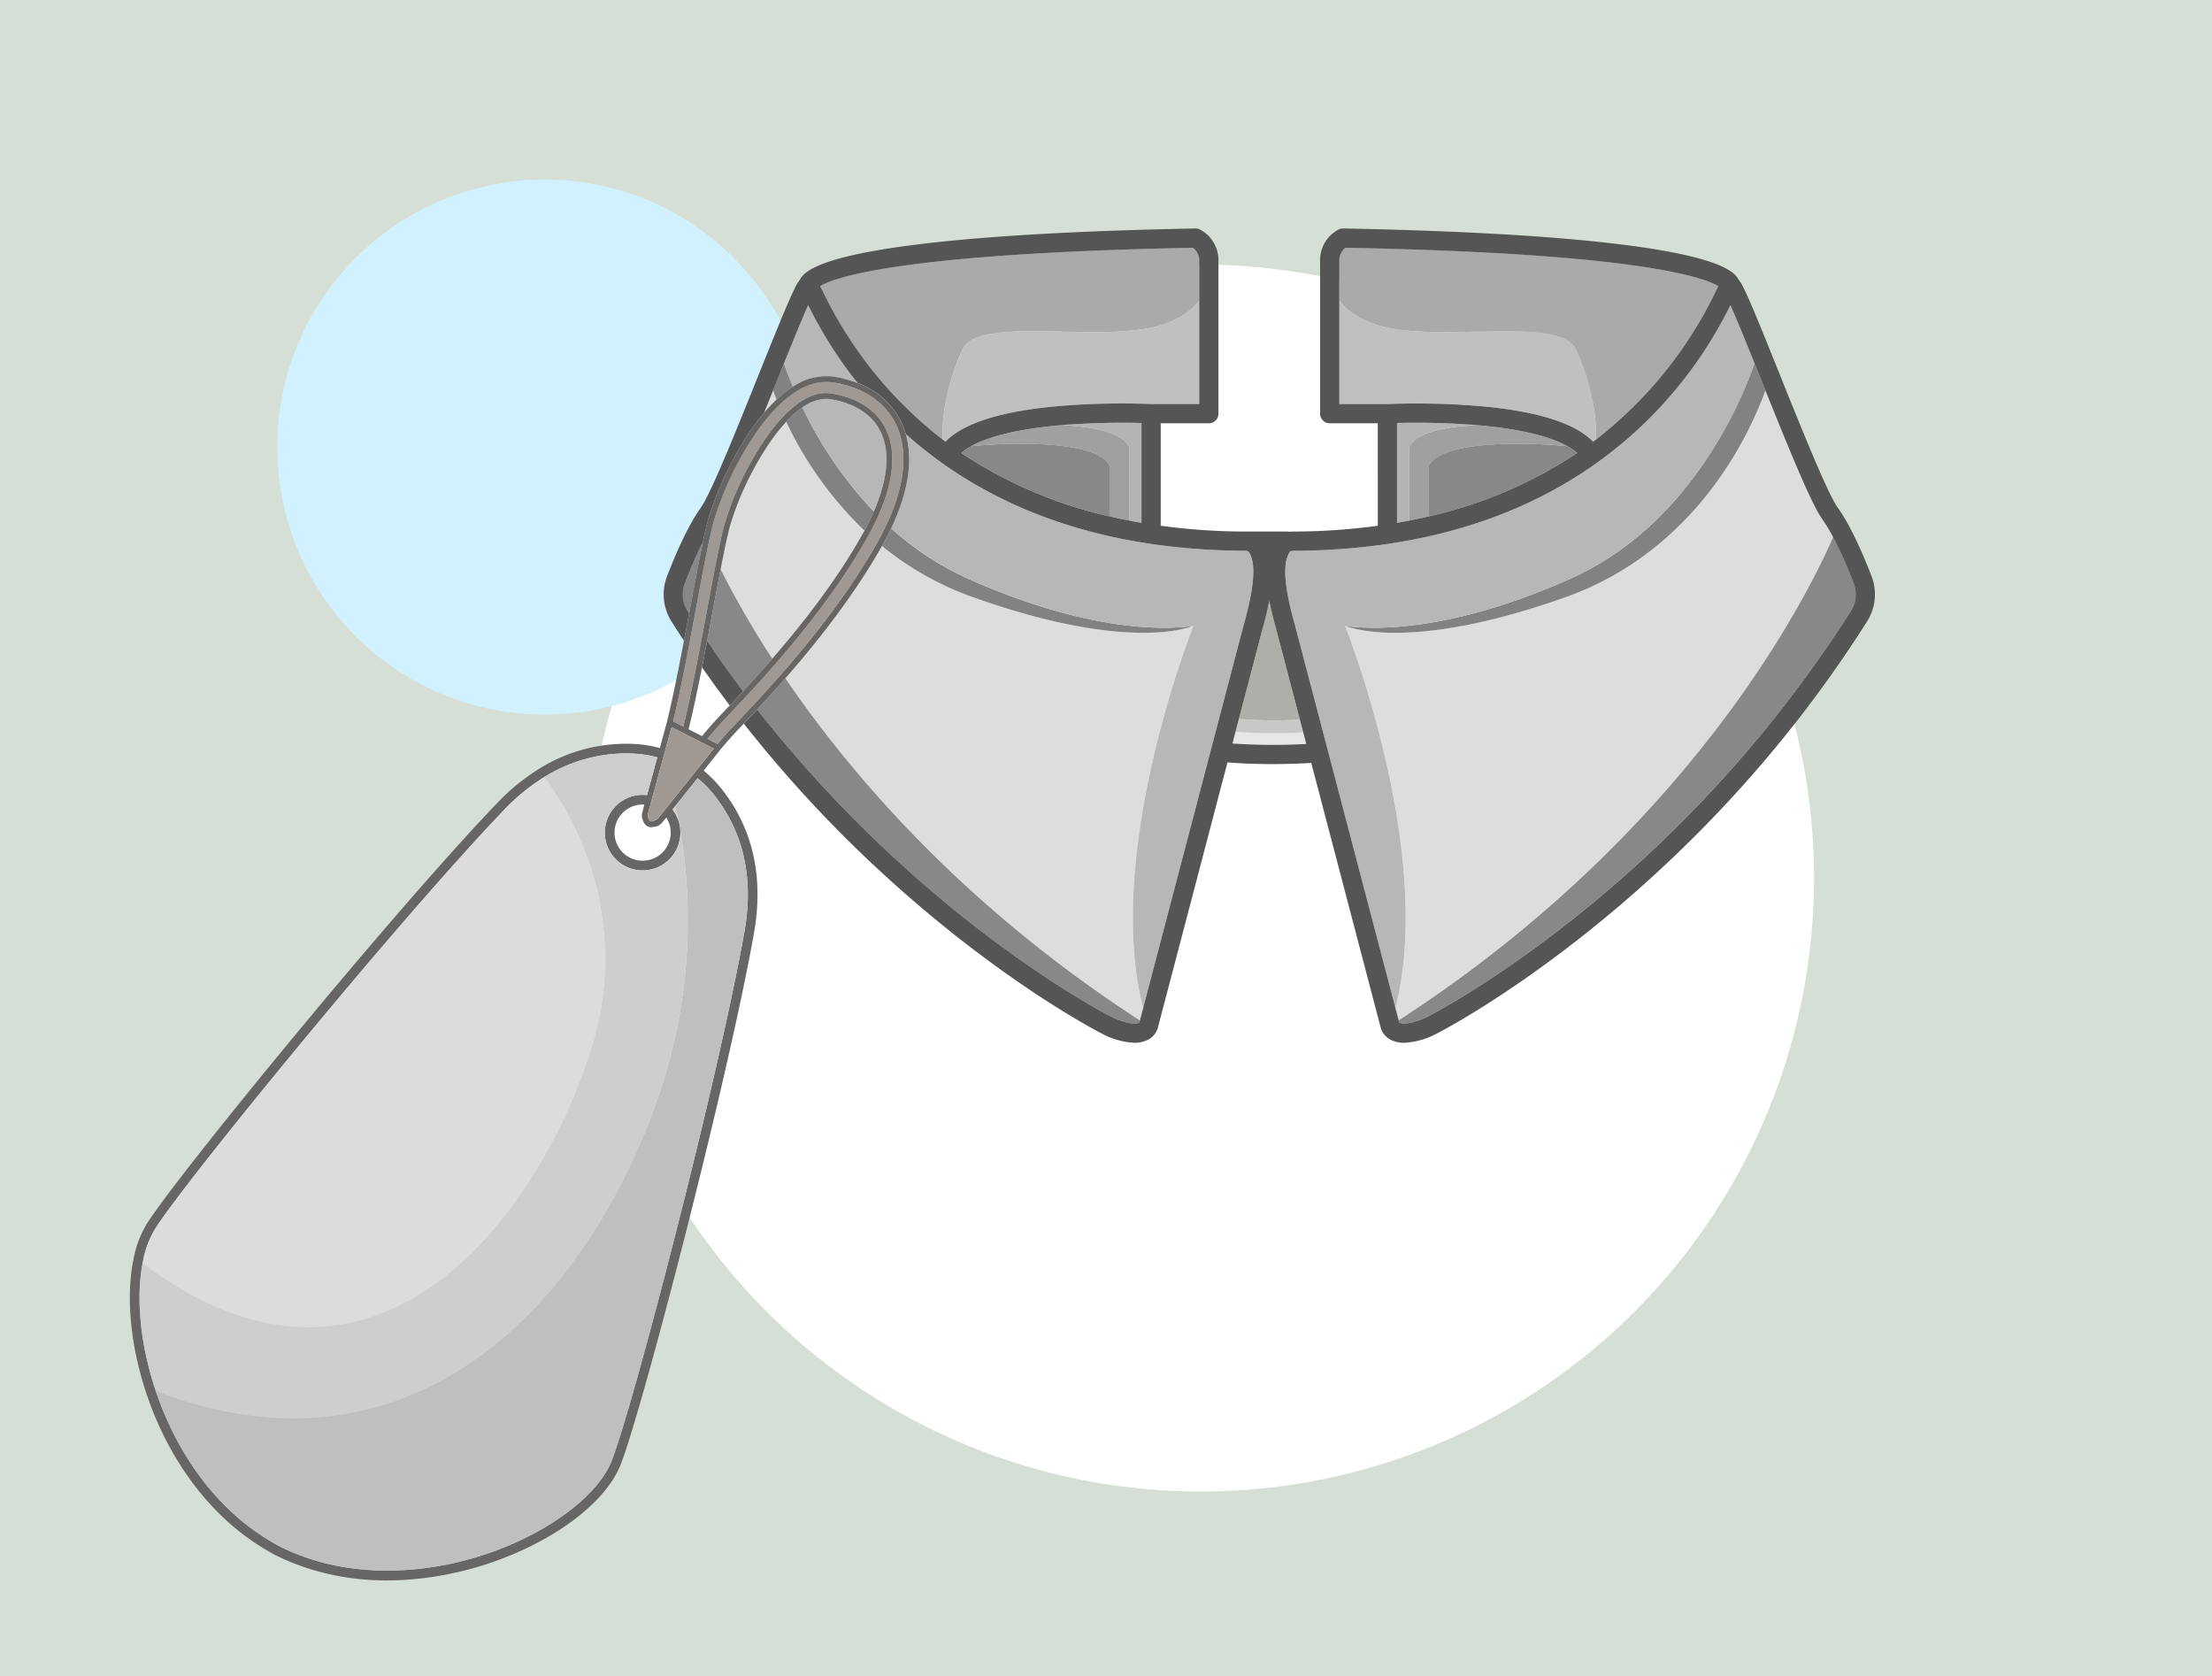 <svg xmlns="http://www.w3.org/2000/svg" xmlns:xlink="http://www.w3.org/1999/xlink" width="521.058" height="394.804" viewBox="0 0 521.058 394.804">
  <defs>
    <filter id="Elipse_11603" x="129.318" y="53.302" width="307" height="307" filterUnits="userSpaceOnUse">
      <feOffset dy="3" input="SourceAlpha"/>
      <feGaussianBlur stdDeviation="3" result="blur"/>
      <feFlood flood-opacity="0.161"/>
      <feComposite operator="in" in2="blur"/>
      <feComposite in="SourceGraphic"/>
    </filter>
    <filter id="Elipse_11604" x="56.318" y="33.302" width="144" height="144" filterUnits="userSpaceOnUse">
      <feOffset dy="3" input="SourceAlpha"/>
      <feGaussianBlur stdDeviation="3" result="blur-2"/>
      <feFlood flood-opacity="0.161"/>
      <feComposite operator="in" in2="blur-2"/>
      <feComposite in="SourceGraphic"/>
    </filter>
    <clipPath id="clip-path">
      <rect id="Rectángulo_407772" data-name="Rectángulo 407772" width="411.06" height="318.421" transform="translate(0 0)" fill="none"/>
    </clipPath>
  </defs>
  <g id="Grupo_1114937" data-name="Grupo 1114937" transform="translate(-234.463 -2226.696)">
    <rect id="Rectángulo_407554" data-name="Rectángulo 407554" width="521.058" height="394.804" transform="translate(234.463 2226.696)" fill="#d5dfd6"/>
    <g transform="matrix(1, 0, 0, 1, 234.46, 2226.7)" filter="url(#Elipse_11603)">
      <circle id="Elipse_11603-2" data-name="Elipse 11603" cx="144.5" cy="144.5" r="144.5" transform="translate(138.32 59.3)" fill="#fff"/>
    </g>
    <g transform="matrix(1, 0, 0, 1, 234.46, 2226.7)" filter="url(#Elipse_11604)">
      <circle id="Elipse_11604-2" data-name="Elipse 11604" cx="63" cy="63" r="63" transform="translate(65.32 39.3)" fill="#d1f1ff"/>
    </g>
    <g id="Grupo_1114627" data-name="Grupo 1114627" transform="translate(265.051 2280.512)">
      <g id="Grupo_1114626" data-name="Grupo 1114626" transform="translate(0 -0.001)" clip-path="url(#clip-path)">
        <path id="Trazado_901120" data-name="Trazado 901120" d="M872.112,184.261v17.112q1.42.276,2.834.52V178.375a178.872,178.872,0,0,0-18.583.493c7.849.436,14.62,1.955,15.749,5.394" transform="translate(-636.637 -132.565)" fill="#b4b4b4"/>
        <path id="Trazado_901121" data-name="Trazado 901121" d="M805.06,190.389V202q2.274.529,4.538.969V185.852c-1.128-3.438-7.9-4.958-15.749-5.394l-.389.033c-9.676.84-16.932,2.555-21.186,4.949,12.1-1.207,30.84-.984,32.786,4.949" transform="translate(-574.124 -134.156)" fill="#a0a0a0"/>
        <path id="Trazado_901122" data-name="Trazado 901122" d="M798.447,203.13c-1.947-5.933-20.687-6.156-32.786-4.949a12.685,12.685,0,0,0-2.283,1.6,104.615,104.615,0,0,0,35.069,14.951Z" transform="translate(-567.511 -146.897)" fill="#888"/>
        <path id="Trazado_901123" data-name="Trazado 901123" d="M797.278,71.968c-13.976,4.141-42.452-2.387-46.335,5.536-3.088,6.3-5.216,15.678-4.645,21.378.191.145.383.286.574.43,4.242-4.4,13.253-7.228,26.862-8.4a179.09,179.09,0,0,1,21.637-.463h11.271V66.033c-1.707,2.3-4.576,4.516-9.365,5.935" transform="translate(-554.744 -49.09)" fill="#c1c0c0"/>
        <path id="Trazado_901124" data-name="Trazado 901124" d="M662.71,62.953c-.57-5.7,1.557-15.075,4.645-21.378,3.882-7.923,32.359-1.4,46.335-5.536,4.788-1.419,7.658-3.635,9.365-5.935V20.959a3.866,3.866,0,0,0-1.441-3.256c-69.448,1.352-84.667,7.094-87.845,9.029.164.321.339.676.537,1.078a97.557,97.557,0,0,0,28.4,35.143" transform="translate(-471.157 -13.161)" fill="#aba9a9"/>
        <path id="Trazado_901125" data-name="Trazado 901125" d="M1029.633,464.889l-.714-2.723a115.5,115.5,0,0,1-15.95-.149l-.723,2.756a145.032,145.032,0,0,0,17.388.116" transform="translate(-752.523 -343.473)" fill="#e8e7e7"/>
        <path id="Trazado_901126" data-name="Trazado 901126" d="M1031.014,453.362l-.792-3.017a96.806,96.806,0,0,1-14.361-.17l-.8,3.038a115.508,115.508,0,0,0,15.95.149" transform="translate(-754.619 -334.669)" fill="#c8c8c6"/>
        <path id="Trazado_901127" data-name="Trazado 901127" d="M1032.533,369.783l-5.506-20.982c-.754-2.671-1.306-4.979-1.7-6.994-.39,2.014-.942,4.322-1.7,6.994l-5.461,20.811a96.812,96.812,0,0,0,14.361.17" transform="translate(-756.93 -254.107)" fill="#afafaa"/>
        <path id="Trazado_901128" data-name="Trazado 901128" d="M585.214,150.788c-.315-.8-.585-1.517-.817-2.16-.71,1.767-1.42,3.532-2.125,5.274a37.478,37.478,0,0,1,2.941-3.114" transform="translate(-432.874 -110.493)" fill="#dddddc"/>
        <path id="Trazado_901129" data-name="Trazado 901129" d="M697.97,310.218s-14.239,6.731-52.034-6.731a71.808,71.808,0,0,1-21.36-12.039c-6.663,11.843-15.49,22.887-22.751,31.17,15.788,23.139,42.194,53.792,83.506,80.572l.763-2.909c-9.457-36.8,11.876-90.063,11.876-90.063" transform="translate(-447.409 -216.668)" fill="#dddddc"/>
        <path id="Trazado_901130" data-name="Trazado 901130" d="M600.464,123.854l-.016.039c.023.042.05.087.076.131l-.06-.17" transform="translate(-446.385 -92.075)" fill="#dddddc"/>
        <path id="Trazado_901131" data-name="Trazado 901131" d="M557.814,177.441a44.5,44.5,0,0,0-3.978,5.049,72.12,72.12,0,0,0-9.215,19.3c-.649,2.382-1.425,6.085-2.271,10.427a222.627,222.627,0,0,0,12.177,21.022c6.9-7.958,15.026-18.262,21.177-29.2l.092-.164c.149-.267.295-.533.438-.8a86.377,86.377,0,0,1-18.421-25.633" transform="translate(-403.195 -131.913)" fill="#dddddc"/>
        <path id="Trazado_901132" data-name="Trazado 901132" d="M763.891,298.133s-19.222,4.077-53.107-11.067a69.519,69.519,0,0,1-18.118-11.873q-.909,1.913-2.053,3.966l-.1.179-.015.026a71.81,71.81,0,0,0,21.36,12.039c37.795,13.461,52.034,6.731,52.034,6.731" transform="translate(-513.329 -204.583)" fill="#828283"/>
        <path id="Trazado_901133" data-name="Trazado 901133" d="M595.239,129.454c-.882-2.084-1.566-3.889-2.071-5.317-.025-.044-.053-.088-.075-.13-.558,1.386-1.117,2.778-1.666,4.143l-.873,2.174c.232.644.5,1.365.817,2.161a25.743,25.743,0,0,1,3.869-3.03" transform="translate(-439.03 -92.189)" fill="#828283"/>
        <path id="Trazado_901134" data-name="Trazado 901134" d="M602.618,167.639a86.38,86.38,0,0,0,18.421,25.633q1.254-2.315,2.207-4.5a95.982,95.982,0,0,1-16.821-24.512,23.592,23.592,0,0,0-3.807,3.383" transform="translate(-447.998 -122.111)" fill="#828283"/>
        <path id="Trazado_901135" data-name="Trazado 901135" d="M698.948,210.917a69.521,69.521,0,0,0,18.118,11.873c33.886,15.144,53.107,11.067,53.107,11.067s-21.333,53.261-11.876,90.063l23.642-90.088.011-.041c3.208-11.353,2.437-15.077,1.406-17.053h0a1.007,1.007,0,0,0-.906-.514c-31.577-.109-57.737-8.684-77.753-25.486-.792-.665-1.558-1.334-2.308-2,1.392,4.858,1.363,12.071-3.442,22.183" transform="translate(-519.612 -140.308)" fill="#b7b7b7"/>
        <path id="Trazado_901136" data-name="Trazado 901136" d="M624.093,156.49a6.82,6.82,0,0,0-1.068-.084,9.961,9.961,0,0,0-5.571,2.014,95.978,95.978,0,0,0,16.821,24.512c3.326-7.638,3.891-14.063,1.608-18.784-1.955-4.042-6.142-6.761-11.79-7.658" transform="translate(-459.028 -116.275)" fill="#b7b7b7"/>
        <path id="Trazado_901137" data-name="Trazado 901137" d="M602.641,89.53a13.884,13.884,0,0,1,9.7-2.346,26.41,26.41,0,0,1,5.5,1.473A102.451,102.451,0,0,1,606.2,70.3c-1.434,3.221-3.555,8.43-5.694,13.74l.06.169c.505,1.428,1.189,3.233,2.071,5.317" transform="translate(-446.431 -52.264)" fill="#b7b7b7"/>
        <path id="Trazado_901138" data-name="Trazado 901138" d="M512.437,287.807c-1.382,2.742-2.823,6.045-4.24,9.745a7.321,7.321,0,0,0,.636,6.5l.357.561.271-1.451c1.1-5.862,2.091-11.187,2.976-15.354" transform="translate(-377.446 -213.961)" fill="#888"/>
        <path id="Trazado_901139" data-name="Trazado 901139" d="M531.285,322.858c-.424,2.267-.859,4.6-1.3,6.937q4.165,6.168,8.469,11.862c2.031-2.188,4.374-4.767,6.881-7.657a222.658,222.658,0,0,1-12.177-21.022c-.6,3.056-1.226,6.428-1.871,9.88" transform="translate(-393.999 -232.674)" fill="#888"/>
        <path id="Trazado_901140" data-name="Trazado 901140" d="M582.555,412.93c-2.442,2.786-4.706,5.259-6.651,7.344a299.014,299.014,0,0,0,49.435,49.634c19.036,15.042,33.3,22.418,34.128,22.84,4.391,1.988,6.135,1.539,6.461,1.257l.132-.5c-41.312-26.779-67.718-57.432-83.506-80.572" transform="translate(-428.139 -306.98)" fill="#888"/>
        <path id="Trazado_901141" data-name="Trazado 901141" d="M525.282,384.767q3.168,4.538,6.523,8.975c.929-.981,1.989-2.105,3.153-3.359q-4.292-5.695-8.469-11.863c-.4,2.087-.8,4.181-1.206,6.247" transform="translate(-390.505 -281.399)" fill="#555556"/>
        <path id="Trazado_901142" data-name="Trazado 901142" d="M1166.186,184.261c1.128-3.438,7.9-4.958,15.748-5.394a178.871,178.871,0,0,0-18.583-.493v23.519q1.414-.242,2.834-.52Z" transform="translate(-864.859 -132.565)" fill="#b4b4b4"/>
        <path id="Trazado_901143" data-name="Trazado 901143" d="M1174.4,185.851v17.112q2.263-.44,4.537-.968V190.388c1.947-5.933,20.688-6.156,32.787-4.949-4.254-2.4-11.51-4.11-21.186-4.949l-.39-.033c-7.849.436-14.62,1.955-15.748,5.394" transform="translate(-873.071 -134.155)" fill="#a0a0a0"/>
        <path id="Trazado_901144" data-name="Trazado 901144" d="M1192.083,203.13v11.606a104.62,104.62,0,0,0,35.069-14.951,12.7,12.7,0,0,0-2.283-1.6c-12.1-1.207-30.84-.984-32.786,4.949" transform="translate(-886.219 -146.897)" fill="#888"/>
        <path id="Trazado_901145" data-name="Trazado 901145" d="M1166.084,77.5c-3.882-7.923-32.359-1.4-46.335-5.536-4.788-1.419-7.658-3.635-9.365-5.935V90.445h11.271a179.056,179.056,0,0,1,21.637.463c13.61,1.176,22.621,4,26.862,8.4.191-.144.384-.285.574-.43.571-5.7-1.557-15.076-4.645-21.378" transform="translate(-825.482 -49.09)" fill="#c1c0c0"/>
        <path id="Trazado_901146" data-name="Trazado 901146" d="M1110.385,30.1c1.707,2.3,4.576,4.516,9.365,5.935,13.976,4.141,42.453-2.387,46.335,5.536,3.088,6.3,5.216,15.678,4.645,21.378a97.554,97.554,0,0,0,28.4-35.143c.2-.4.371-.751.533-1.07-1.38-.825-5.1-2.43-14.666-4.059-15.634-2.662-40.252-4.337-73.175-4.977a3.865,3.865,0,0,0-1.441,3.256Z" transform="translate(-825.483 -13.161)" fill="#aba9a9"/>
        <path id="Trazado_901147" data-name="Trazado 901147" d="M1491.472,123.894l-.016-.039-.06.169c.025-.044.053-.088.075-.13" transform="translate(-1108.734 -92.076)" fill="#dddddc"/>
        <path id="Trazado_901148" data-name="Trazado 901148" d="M1230.583,183.209a38.386,38.386,0,0,0-2.583-4.287c-2.6-3.645-8-16.926-13.367-30.293-3.484,9.669-15.981,37.634-47,48.683-37.795,13.461-52.034,6.731-52.034,6.731s21.333,53.261,11.876,90.063l.763,2.909c69.472-45.032,96.793-101.022,102.348-113.806" transform="translate(-829.357 -110.494)" fill="#dddddc"/>
        <path id="Trazado_901149" data-name="Trazado 901149" d="M1168.7,174.671c-33.886,15.144-53.107,11.067-53.107,11.067s14.239,6.731,52.034-6.731c31.023-11.049,43.52-39.015,47-48.684l-.873-2.174c-.548-1.366-1.107-2.758-1.666-4.144-.022.043-.05.087-.075.131-3.513,9.927-15.638,38.162-43.315,50.534" transform="translate(-829.357 -92.188)" fill="#828283"/>
        <path id="Trazado_901150" data-name="Trazado 901150" d="M1074.8,145.814s19.222,4.077,53.107-11.067c27.678-12.371,39.8-40.607,43.316-50.534l.06-.17c-2.139-5.31-4.26-10.519-5.694-13.74a100.2,100.2,0,0,1-25.312,32.391c-20.016,16.8-46.177,25.377-77.753,25.486a1.007,1.007,0,0,0-.906.514h0c-1.031,1.976-1.8,5.7,1.406,17.053,0,.014.008.027.011.041l23.642,90.088c9.457-36.8-11.876-90.063-11.876-90.063" transform="translate(-788.564 -52.264)" fill="#b7b7b7"/>
        <path id="Trazado_901151" data-name="Trazado 901151" d="M1267.2,283.4c-5.555,12.784-32.876,68.774-102.348,113.806l.132.5c.326.282,2.071.731,6.461-1.256.825-.422,15.178-7.85,34.236-22.925a295.293,295.293,0,0,0,65.706-72.752,7.322,7.322,0,0,0,.637-6.5A101.255,101.255,0,0,0,1267.2,283.4" transform="translate(-865.977 -210.687)" fill="#888"/>
        <path id="Trazado_901152" data-name="Trazado 901152" d="M766.656,65.795c-2.429-3.4-8.691-18.993-13.722-31.522-2.336-5.815-4.542-11.308-6.253-15.332-.928-2.181-1.646-3.779-2.2-4.887A9.758,9.758,0,0,0,743.248,12a4.154,4.154,0,0,0-.631-.9C737.085,4.969,704.233,1.028,650.112,0a2.26,2.26,0,0,0-.951.189A8.159,8.159,0,0,0,644.7,7.8V43.619a2.265,2.265,0,0,0,2.265,2.265h11.325V70.023a151.76,151.76,0,0,1-20.016,1.362,5.775,5.775,0,0,0-.775.055,2.26,2.26,0,0,0-.49-.055H627.18a151.769,151.769,0,0,1-20.016-1.362V45.884H618.49a2.265,2.265,0,0,0,2.265-2.265V7.8A8.159,8.159,0,0,0,616.291.19,2.26,2.26,0,0,0,615.34,0c-54.12,1.028-86.973,4.969-92.505,11.1a4.154,4.154,0,0,0-.63.9,9.773,9.773,0,0,0-1.236,2.053c-.55,1.108-1.268,2.706-2.2,4.887-1.712,4.024-3.918,9.517-6.253,15.332C507.488,46.8,501.226,62.394,498.8,65.795c-3.129,4.381-6.051,11.214-7.951,16.175a11.873,11.873,0,0,0,1.037,10.539q1.459,2.309,2.971,4.594c.413-2.167.819-4.332,1.216-6.453-.119-.187-.238-.373-.357-.561a7.321,7.321,0,0,1-.637-6.5c1.417-3.7,2.858-7,4.24-9.745.45-2.119.872-3.94,1.263-5.378a77.748,77.748,0,0,1,10.1-21.058q1.511-2.185,3.049-4c.7-1.742,1.415-3.507,2.125-5.275l.873-2.174c.548-1.365,1.107-2.757,1.665-4.143l.016-.039c2.139-5.31,4.26-10.519,5.694-13.74a102.469,102.469,0,0,0,11.637,18.354,18.57,18.57,0,0,1,10.272,9.145,18.05,18.05,0,0,1,1.1,2.888c.75.67,1.516,1.339,2.308,2,20.016,16.8,46.176,25.377,77.753,25.486a1.007,1.007,0,0,1,.905.514h0c1.031,1.976,1.8,5.7-1.406,17.053l-.011.041-23.642,90.088-.764,2.909-.132.5c-.326.282-2.071.731-6.461-1.257-.826-.422-15.093-7.8-34.129-22.84a299.027,299.027,0,0,1-49.435-49.634c-1.177,1.262-2.236,2.381-3.147,3.342q7.954,10.113,16.837,19.588a302.816,302.816,0,0,0,32.937,30.258c19.875,15.706,34.332,23.047,34.938,23.351l.081.039a18.091,18.091,0,0,0,7.212,1.937,6.872,6.872,0,0,0,2.975-.616,4.589,4.589,0,0,0,2.519-2.808l16.433-62.618c2.6.2,6.187.394,10.572.394,2.755,0,5.827-.076,9.162-.269l16.4,62.5a4.586,4.586,0,0,0,2.517,2.8,6.868,6.868,0,0,0,2.975.616,18.094,18.094,0,0,0,7.212-1.937l.081-.039c.606-.3,15.062-7.645,34.938-23.351a302.805,302.805,0,0,0,32.937-30.258,291.75,291.75,0,0,0,33.9-43.714,11.873,11.873,0,0,0,1.037-10.539c-1.9-4.961-4.822-11.794-7.951-16.175m3.084,24.3a295.293,295.293,0,0,1-65.707,72.752c-19.058,15.075-33.411,22.5-34.236,22.925-4.39,1.987-6.135,1.538-6.461,1.256l-.132-.5-.763-2.909L638.8,93.524l-.011-.041c-3.208-11.353-2.437-15.077-1.406-17.053h0a1.007,1.007,0,0,1,.906-.514c31.577-.109,57.737-8.684,77.753-25.486a100.2,100.2,0,0,0,25.313-32.391c1.434,3.221,3.555,8.43,5.694,13.74l.016.039c.558,1.386,1.117,2.779,1.666,4.144l.873,2.174c5.372,13.367,10.764,26.648,13.367,30.293a38.372,38.372,0,0,1,2.583,4.287,101.206,101.206,0,0,1,4.824,10.875,7.322,7.322,0,0,1-.637,6.5M650.669,4.542c32.924.641,57.542,2.315,73.176,4.977,9.563,1.629,13.286,3.233,14.666,4.059-.162.319-.337.672-.533,1.07a97.557,97.557,0,0,1-28.4,35.143c-.191.145-.383.286-.574.43-4.242-4.4-13.253-7.228-26.862-8.4a179.057,179.057,0,0,0-21.637-.463H649.228V7.8a3.866,3.866,0,0,1,1.441-3.256m12.149,41.267A178.943,178.943,0,0,1,681.4,46.3l.389.033c9.676.84,16.932,2.555,21.186,4.949a12.676,12.676,0,0,1,2.283,1.6A104.616,104.616,0,0,1,670.19,67.839q-2.274.529-4.538.969-1.42.276-2.834.52Zm-38.048,72.735.8-3.038,5.462-20.811c.754-2.671,1.306-4.979,1.7-6.994.39,2.014.942,4.322,1.7,6.994l5.506,20.982.792,3.017.715,2.723a145.072,145.072,0,0,1-17.388-.116Zm-62.3-67.26c4.254-2.395,11.51-4.11,21.186-4.949l.389-.033a178.868,178.868,0,0,1,18.582-.493V69.328q-1.414-.242-2.834-.52-2.263-.44-4.538-.969a104.616,104.616,0,0,1-35.069-14.951,12.686,12.686,0,0,1,2.283-1.6m-35-36.635c-.2-.4-.373-.757-.537-1.078,3.178-1.934,18.4-7.677,87.845-9.029A3.866,3.866,0,0,1,616.224,7.8V41.354H604.954a179.057,179.057,0,0,0-21.637.463c-13.609,1.176-22.62,4-26.862,8.4-.191-.144-.384-.285-.574-.43a97.56,97.56,0,0,1-28.4-35.143" transform="translate(-364.326 0)" fill="#555556"/>
        <path id="Trazado_901153" data-name="Trazado 901153" d="M546.749,178.793l.1-.172h0c7.884-14.11,6.723-22.892,4.362-27.774-2.541-5.252-7.782-8.755-14.758-9.862a10.6,10.6,0,0,0-1.661-.131c-6.746,0-12.663,6.418-16.555,12.048a76.212,76.212,0,0,0-9.9,20.639c-1.147,4.21-2.567,11.81-4.211,20.609-1.689,9.038-3.562,19.058-5.4,26.662l2.4,1.221c1.906-7.749,3.838-18.091,5.575-27.385,1.567-8.387,3.047-16.306,4.167-20.418a73.657,73.657,0,0,1,9.406-19.714c3.79-5.531,9.6-11.921,15.767-10.941,6.1.969,10.651,3.957,12.807,8.413,3,6.2,1.514,14.963-4.289,25.351l-.093.166c-10.189,18.121-25.7,34.472-32.324,41.454l-.021.022c-1.373,1.447-2.365,2.493-2.991,3.209q-1.224,1.4-2.341,2.722l2.4,1.222c.615-.723,1.249-1.46,1.911-2.216.594-.678,1.626-1.766,2.932-3.143,6.7-7.063,22.369-23.58,32.715-41.981" transform="translate(-370.758 -104.713)" fill="#a09993"/>
        <path id="Trazado_901154" data-name="Trazado 901154" d="M147.765,214.044c1.945-2.085,4.209-4.558,6.651-7.344,7.262-8.283,16.089-19.327,22.752-31.17l.015-.026.1-.179q1.147-2.053,2.053-3.966c4.8-10.112,4.834-17.326,3.442-22.183a18.026,18.026,0,0,0-1.1-2.888,18.57,18.57,0,0,0-10.272-9.145,26.4,26.4,0,0,0-5.5-1.473,13.882,13.882,0,0,0-9.7,2.346,25.753,25.753,0,0,0-3.869,3.03,37.434,37.434,0,0,0-2.941,3.114q-1.537,1.815-3.049,4a77.743,77.743,0,0,0-10.1,21.058c-.392,1.438-.813,3.258-1.263,5.378-.885,4.167-1.88,9.492-2.976,15.354l-.271,1.451c-.4,2.122-.8,4.287-1.216,6.453-1.3,6.849-2.676,13.7-4.023,19.19l-1.66,6.081a27.737,27.737,0,0,0-6.182-.97,38.7,38.7,0,0,0-22.193,5.822,49.988,49.988,0,0,0-9.947,8.118c-24.468,25.53-75.143,87.413-82.509,99.066A24.857,24.857,0,0,0,.883,343.37c-.007.033-.012.067-.016.1-1.79,8.654-.782,19.9,2.767,30.883,4.748,14.7,13.393,27.115,24.344,34.948a57.772,57.772,0,0,0,6.5,4.019l.037.019a57.787,57.787,0,0,0,7.078,2.882,60.259,60.259,0,0,0,19,2.951q2.26,0,4.569-.151a78.38,78.38,0,0,0,22.4-4.928c13.988-5.309,24.739-13.821,28.056-22.213C120.682,379.051,140.8,301.644,147,266.832c2.371-13.3-.215-24.8-7.685-34.18a27.971,27.971,0,0,0-4.161-4.212l3.973-4.975q1.075-1.271,2.244-2.609c.576-.657,1.6-1.737,2.9-3.113l.34-.358c.912-.961,1.97-2.08,3.147-3.342M3,344.468c.04-.21.081-.42.124-.627.007-.032.012-.064.016-.1a22.514,22.514,0,0,1,2.805-7.363c7.33-11.595,57.827-73.247,82.229-98.708a47.741,47.741,0,0,1,9.465-7.734l.025-.016a36.462,36.462,0,0,1,20.907-5.489,25.474,25.474,0,0,1,5.677.892l-2.423,8.88a8.9,8.9,0,1,0,7.423,6.079c0-.01-.007-.02-.011-.03a8.909,8.909,0,0,0-1.4-2.647l.662-.829,5.235-6.556a25.676,25.676,0,0,1,3.8,3.85c7.044,8.845,9.474,19.732,7.223,32.359-6.184,34.719-26.222,111.852-31.268,124.607h0c-3.042,7.7-13.54,15.907-26.744,20.919-15.027,5.7-31.222,6.467-44.434,2.095a55.565,55.565,0,0,1-6.779-2.759,55.521,55.521,0,0,1-6.225-3.85C18.96,400.045,10.74,388.368,6.087,374.5c-.094-.281-.19-.563-.281-.846C2.447,363.262,1.433,352.674,3,344.468M137.545,223.255l-13.192,16.521c-.828.535-1.485.733-1.813.545-.424-.244-.524-1.216-.508-1.685l5.576-20.432Zm-10.469,17.738a6.616,6.616,0,1,1-6.279-4.564c.131,0,.261,0,.392.012-.332,1.247-.469,1.792-.5,1.924a2.674,2.674,0,0,0,.174,1.781,2.3,2.3,0,0,0,.991,1.359,1.912,1.912,0,0,0,.977.254,2.722,2.722,0,0,0,.612-.077,2.667,2.667,0,0,0,1.9-.952l.011-.013h0c.338-.4.675-.815,1.011-1.228a6.654,6.654,0,0,1,.71,1.506m49.779-92.37c2.284,4.721,1.718,11.146-1.608,18.784q-.953,2.188-2.207,4.5c-.143.265-.289.531-.438.8l-.092.164c-6.152,10.941-14.275,21.244-21.177,29.2-2.507,2.89-4.85,5.469-6.881,7.657-1.164,1.254-2.224,2.379-3.153,3.359l-.911.961-.021.022c-1.384,1.459-2.384,2.513-3.028,3.249-.9,1.026-1.748,2.019-2.564,2.987l-3.159-1.605c1.058-4.267,2.124-9.333,3.16-14.589.407-2.066.81-4.16,1.206-6.247.444-2.339.879-4.67,1.3-6.937.645-3.452,1.275-6.824,1.871-9.88.846-4.342,1.622-8.045,2.271-10.427a72.118,72.118,0,0,1,9.215-19.3,44.491,44.491,0,0,1,3.978-5.049,23.584,23.584,0,0,1,3.807-3.383A9.961,9.961,0,0,1,164,140.881a6.817,6.817,0,0,1,1.068.084c5.647.9,9.834,3.616,11.79,7.658m-38.422,73.548-2.4-1.222c.748-.884,1.525-1.79,2.341-2.722.626-.716,1.618-1.761,2.991-3.209l.021-.022c6.624-6.982,22.135-23.333,32.324-41.453l.093-.166c5.8-10.388,7.287-19.154,4.29-25.351-2.156-4.457-6.7-7.444-12.807-8.413-6.166-.981-11.978,5.409-15.768,10.941a73.673,73.673,0,0,0-9.406,19.714c-1.12,4.112-2.6,12.031-4.167,20.418-1.737,9.294-3.67,19.636-5.575,27.385l-2.4-1.222c1.84-7.6,3.713-17.624,5.4-26.662,1.645-8.8,3.065-16.4,4.211-20.609a76.222,76.222,0,0,1,9.9-20.639c3.892-5.63,9.809-12.048,16.555-12.048a10.594,10.594,0,0,1,1.661.131c6.975,1.108,12.217,4.61,14.758,9.862,2.362,4.882,3.522,13.664-4.362,27.774h0l-.1.172c-10.347,18.4-26.015,34.918-32.715,41.981-1.306,1.377-2.338,2.465-2.932,3.143-.661.756-1.3,1.493-1.911,2.216" transform="translate(0 -100.75)" fill="#686665"/>
        <path id="Trazado_901155" data-name="Trazado 901155" d="M116.464,570.4a71.582,71.582,0,0,0-10.146-66.889,47.724,47.724,0,0,0-9.465,7.734c-24.4,25.461-74.9,87.113-82.229,98.707a22.514,22.514,0,0,0-2.805,7.363c0,.032-.009.064-.016.1-.043.207-.084.417-.124.627,53.09,39.995,91.173-7.877,104.785-47.638" transform="translate(-8.682 -374.317)" fill="#dddcdb"/>
        <path id="Trazado_901156" data-name="Trazado 901156" d="M12.69,632.015c58.958,22.838,99.64-18.368,117.124-65.731a127.62,127.62,0,0,0,6.465-66.114,8.9,8.9,0,1,1-7.855-8.444l2.424-8.881a25.47,25.47,0,0,0-5.677-.892,36.462,36.462,0,0,0-20.907,5.489l-.025.016a71.582,71.582,0,0,1,10.146,66.889C100.772,594.108,62.69,641.98,9.6,601.985c-1.563,8.207-.549,18.795,2.809,29.184.092.283.187.564.281.846" transform="translate(-6.603 -358.268)" fill="#cecece"/>
        <path id="Trazado_901157" data-name="Trazado 901157" d="M498.891,530.163l-.662.829a8.9,8.9,0,0,1,1.4,2.647q-.358-1.832-.737-3.476" transform="translate(-370.393 -394.134)" fill="#cecece"/>
        <path id="Trazado_901158" data-name="Trazado 901158" d="M140.848,583.153c-17.484,47.364-58.166,88.569-117.124,65.731,4.653,13.87,12.873,25.548,23.219,32.948a55.492,55.492,0,0,0,6.225,3.85,55.535,55.535,0,0,0,6.779,2.759c13.212,4.372,29.408,3.609,44.434-2.095,13.2-5.012,23.7-13.223,26.744-20.919h0c5.046-12.756,25.084-89.888,31.268-124.608,2.251-12.627-.179-23.514-7.223-32.359a25.676,25.676,0,0,0-3.8-3.85l-5.235,6.556q.377,1.643.737,3.476l.011.03a8.939,8.939,0,0,1,.431,2.365,127.62,127.62,0,0,1-6.465,66.115" transform="translate(-17.637 -375.138)" fill="#bfbfbf"/>
        <path id="Trazado_901159" data-name="Trazado 901159" d="M481.18,457.768,475.6,478.2c-.016.469.084,1.44.508,1.685.327.189.985-.01,1.813-.545l13.192-16.521Z" transform="translate(-353.573 -340.314)" fill="#a09993"/>
      </g>
    </g>
  </g>
</svg>
